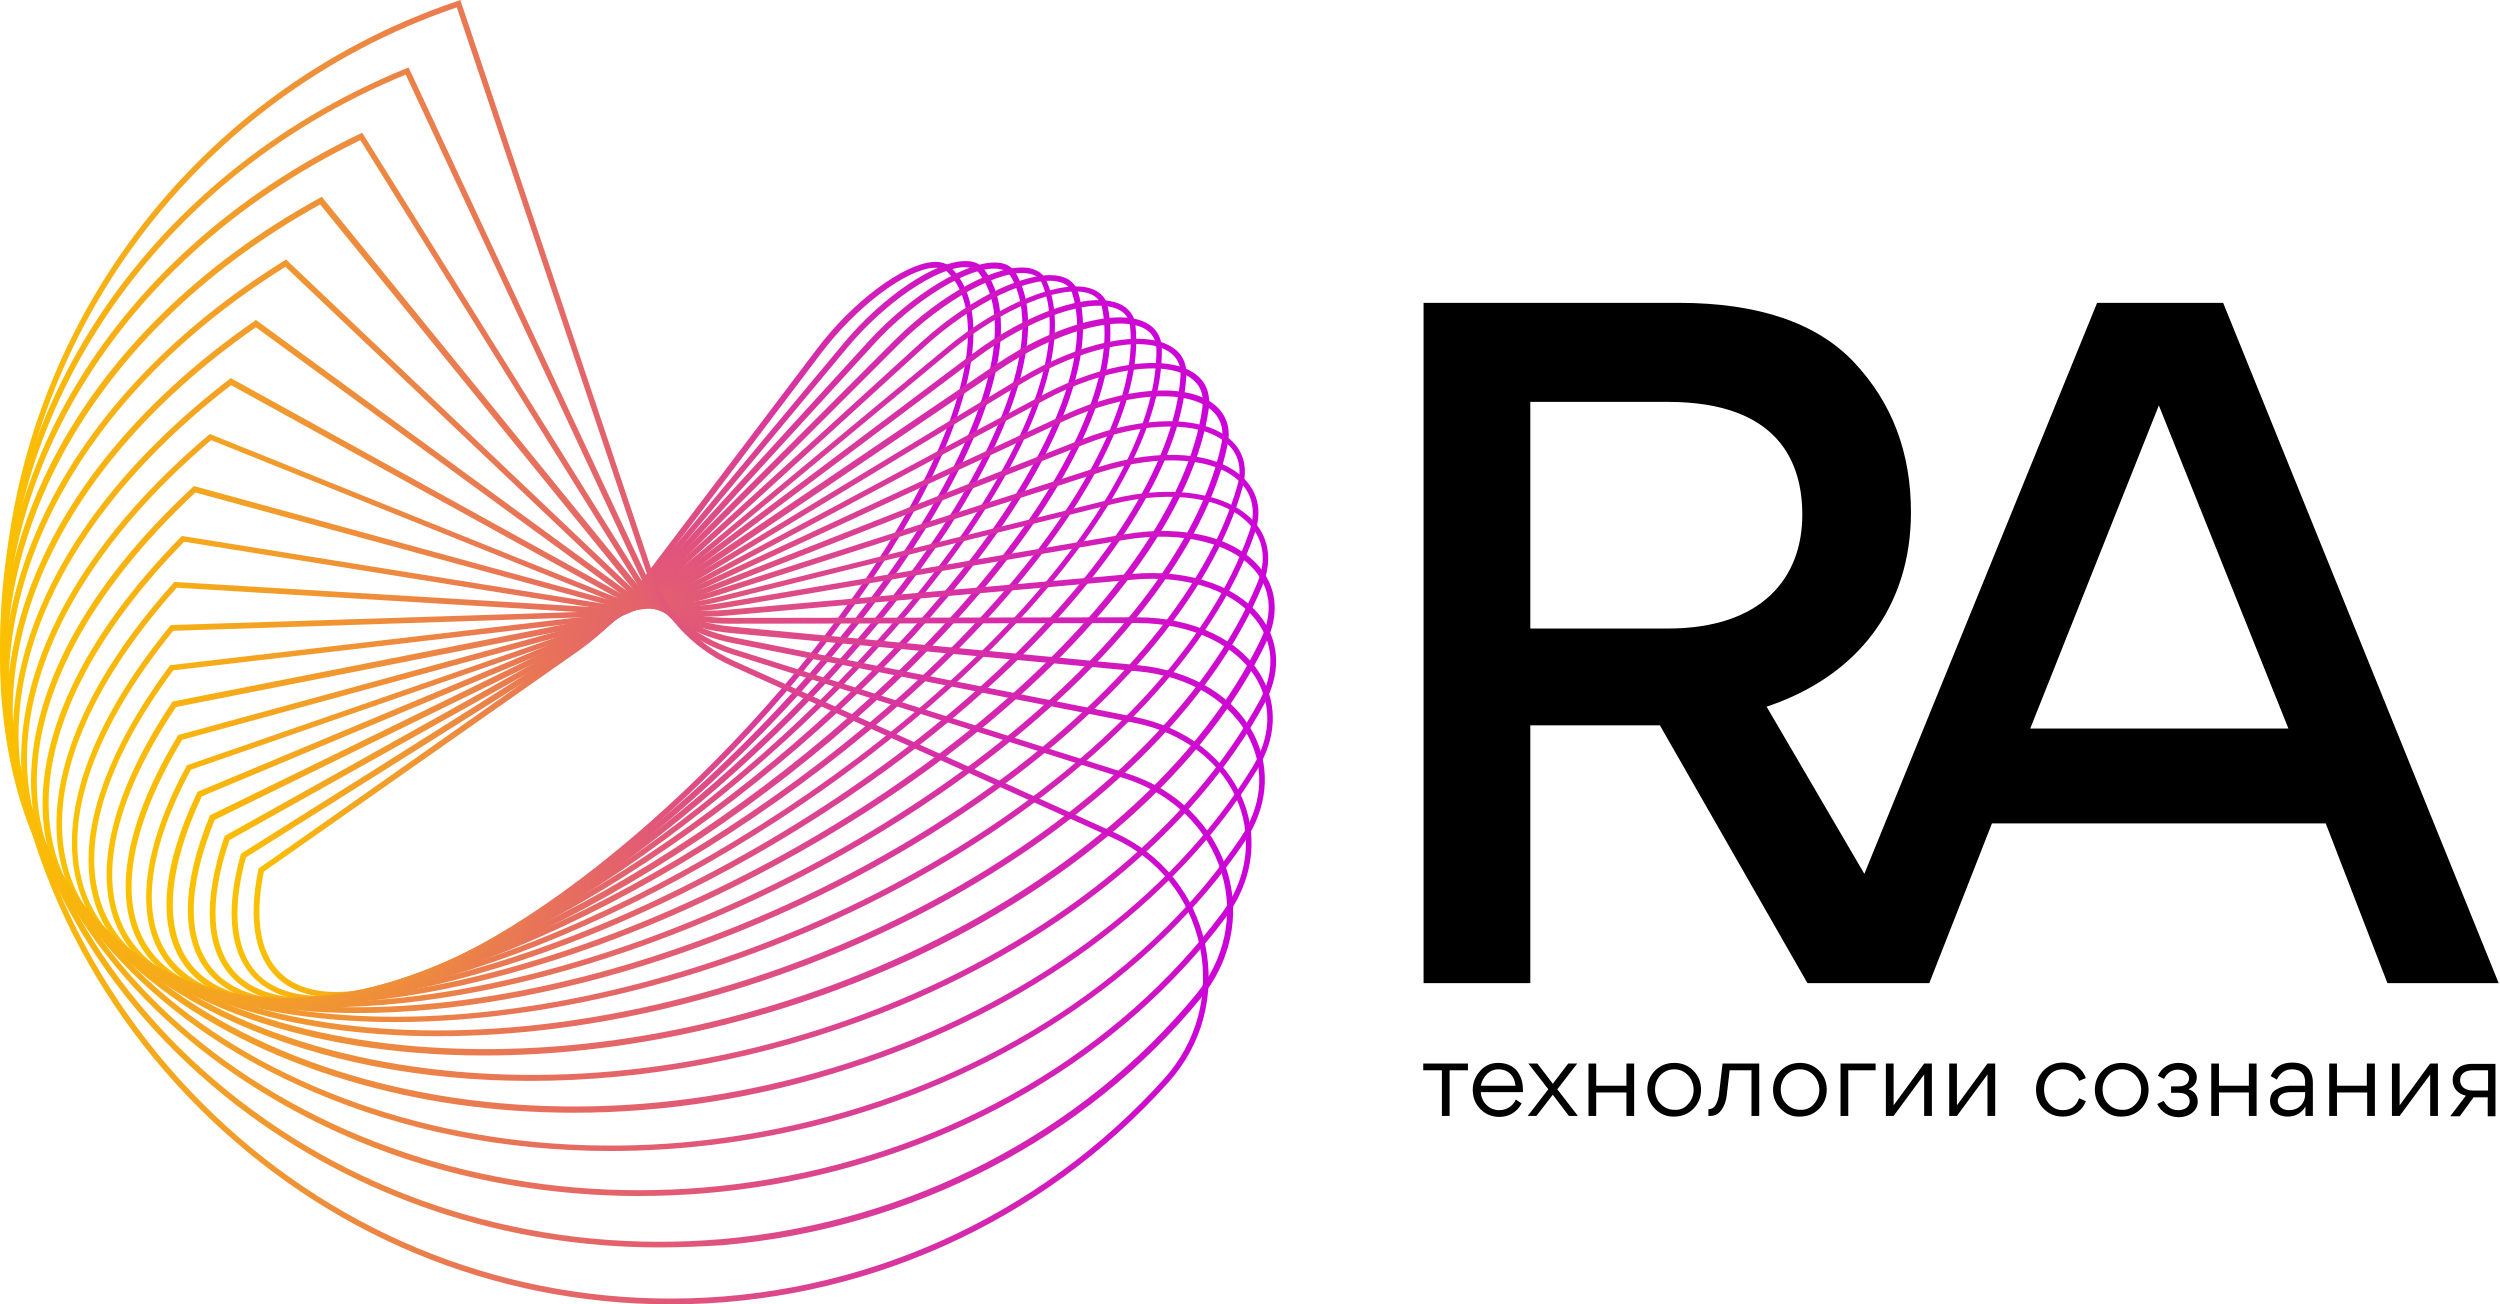<svg width="115" height="60" viewBox="0 0 115 60" fill="none" xmlns="http://www.w3.org/2000/svg">
<path d="M15.466 45.891C14.431 45.891 13.573 45.64 12.938 45.137C11.74 44.19 11.385 42.401 11.887 39.99L11.902 39.946L26.499 29.682C27.535 28.957 28.614 27.907 29.442 26.798L37.591 16.032C39.203 13.902 41.54 12.142 42.915 12.053C43.27 12.024 43.551 12.112 43.743 12.305C45.385 13.917 45.06 17.436 42.856 21.962C38.597 30.688 28.599 40.803 20.569 44.516C18.602 45.432 16.871 45.891 15.466 45.891ZM12.139 40.094C11.666 42.386 12.006 44.057 13.1 44.93C14.52 46.054 17.138 45.817 20.465 44.279C28.451 40.582 38.39 30.525 42.62 21.844C44.779 17.436 45.119 14.02 43.566 12.497C43.433 12.364 43.226 12.305 42.945 12.319C41.643 12.408 39.395 14.124 37.813 16.194L29.664 26.961C28.821 28.085 27.712 29.15 26.662 29.904L12.139 40.094Z" fill="url(#paint0_linear_1_1089)"/>
<path d="M14.742 46.054C13.514 46.054 12.508 45.743 11.813 45.107C10.586 43.998 10.32 41.987 11.074 39.31L11.089 39.266L26.529 29.534C27.623 28.839 28.791 27.804 29.723 26.695L38.789 15.81C40.578 13.65 43.048 11.979 44.438 12.009C44.794 12.009 45.075 12.127 45.252 12.364C46.746 14.272 46.11 18.043 43.522 22.716C38.523 31.753 27.682 41.765 19.356 45.033C17.596 45.714 16.043 46.054 14.742 46.054ZM11.311 39.443C10.616 42.002 10.852 43.895 11.991 44.93C13.337 46.142 15.91 46.098 19.238 44.797C27.505 41.558 38.286 31.59 43.27 22.598C45.799 18.013 46.45 14.346 45.015 12.541C44.897 12.379 44.69 12.305 44.409 12.29C43.122 12.275 40.712 13.902 38.967 16.002L29.901 26.887C28.954 28.026 27.771 29.076 26.647 29.786L11.311 39.443Z" fill="url(#paint1_linear_1_1089)"/>
<path d="M14.076 46.172C12.612 46.172 11.473 45.773 10.704 44.989C9.432 43.702 9.314 41.454 10.32 38.496L10.335 38.452L26.558 29.386C27.712 28.735 28.969 27.73 29.989 26.606L39.972 15.677C41.939 13.532 44.542 11.95 45.917 12.083C46.287 12.112 46.553 12.275 46.716 12.541C48.032 14.73 47.071 18.753 44.098 23.574C38.331 32.891 26.662 42.697 18.084 45.447C16.561 45.935 15.215 46.172 14.076 46.172ZM10.556 38.644C9.595 41.469 9.713 43.599 10.896 44.811C12.183 46.113 14.697 46.261 17.995 45.196C26.514 42.46 38.123 32.699 43.862 23.441C46.79 18.708 47.751 14.789 46.479 12.689C46.361 12.497 46.169 12.393 45.888 12.364C44.601 12.231 42.072 13.769 40.164 15.869L30.182 26.798C29.146 27.937 27.875 28.972 26.691 29.623L10.556 38.644Z" fill="url(#paint2_linear_1_1089)"/>
<path d="M13.514 46.231C11.769 46.231 10.438 45.743 9.595 44.767C8.308 43.273 8.323 40.774 9.64 37.55L9.654 37.505L26.603 29.224C27.816 28.632 29.146 27.656 30.256 26.547L41.141 15.662C43.3 13.502 45.962 12.083 47.352 12.334C47.722 12.408 48.003 12.6 48.136 12.911C49.26 15.41 47.944 19.655 44.557 24.58C37.99 34.119 25.508 43.643 16.738 45.802C15.57 46.083 14.476 46.231 13.514 46.231ZM9.876 37.713C8.619 40.818 8.589 43.199 9.802 44.604C11.03 46.024 13.411 46.349 16.694 45.536C25.42 43.392 37.828 33.912 44.365 24.417C47.692 19.566 48.994 15.41 47.914 13C47.811 12.778 47.618 12.63 47.322 12.586C46.036 12.349 43.418 13.784 41.348 15.839L30.463 26.724C29.324 27.863 27.978 28.854 26.736 29.46L9.876 37.713Z" fill="url(#paint3_linear_1_1089)"/>
<path d="M13.085 46.261C10.97 46.261 9.418 45.654 8.515 44.457C7.214 42.726 7.391 39.975 9.063 36.47L9.077 36.426L26.691 29.061C27.948 28.543 29.354 27.612 30.566 26.502L42.368 15.751C44.66 13.651 47.441 12.349 48.816 12.719C49.201 12.822 49.467 13.059 49.585 13.414C50.472 16.209 48.816 20.69 45.015 25.689C37.65 35.391 24.384 44.516 15.452 46.024C14.594 46.187 13.81 46.261 13.085 46.261ZM9.284 36.633C7.717 39.961 7.525 42.682 8.737 44.294C9.876 45.802 12.183 46.32 15.392 45.773C24.266 44.279 37.458 35.199 44.794 25.526C48.535 20.587 50.191 16.209 49.319 13.488C49.23 13.222 49.038 13.044 48.727 12.97C47.456 12.63 44.734 13.932 42.531 15.943L30.744 26.695C29.516 27.819 28.082 28.765 26.795 29.298L9.284 36.633Z" fill="url(#paint4_linear_1_1089)"/>
<path d="M12.819 46.246C10.261 46.246 8.427 45.492 7.465 44.013C6.179 42.061 6.578 38.94 8.575 35.243L8.604 35.199L26.795 28.898C28.096 28.455 29.575 27.567 30.877 26.502L43.566 15.972C45.991 13.961 48.846 12.807 50.206 13.281C50.62 13.429 50.887 13.71 50.961 14.124C51.611 17.23 49.556 21.918 45.341 26.976C37.162 36.796 23.142 45.418 14.106 46.202C13.647 46.217 13.218 46.246 12.819 46.246ZM8.782 35.406C6.844 38.999 6.46 42.002 7.687 43.865C8.752 45.477 10.956 46.187 14.076 45.921C23.053 45.137 36.985 36.559 45.134 26.783C49.304 21.785 51.33 17.185 50.694 14.153C50.635 13.843 50.428 13.621 50.103 13.503C48.831 13.059 46.08 14.198 43.729 16.15L31.039 26.68C29.723 27.774 28.2 28.662 26.884 29.12L8.782 35.406Z" fill="url(#paint5_linear_1_1089)"/>
<path d="M12.73 46.202C9.625 46.202 7.436 45.24 6.415 43.436C5.158 41.203 5.78 37.801 8.175 33.853L8.205 33.808L26.869 28.706C28.2 28.336 29.753 27.538 31.143 26.488L44.705 16.298C47.278 14.361 50.133 13.384 51.493 13.976C51.922 14.168 52.188 14.508 52.233 14.982C52.602 18.398 50.147 23.278 45.518 28.351C36.512 38.201 21.811 46.202 12.73 46.202ZM8.382 34.03C6.061 37.875 5.454 41.173 6.652 43.303C7.613 45.019 9.713 45.935 12.73 45.935C21.737 45.935 36.364 37.964 45.326 28.159C49.911 23.145 52.336 18.354 51.981 14.996C51.937 14.627 51.745 14.361 51.39 14.213C50.133 13.665 47.322 14.656 44.867 16.505L31.306 26.695C29.886 27.759 28.304 28.573 26.943 28.957L8.382 34.03Z" fill="url(#paint6_linear_1_1089)"/>
<path d="M12.893 46.172C12.375 46.172 11.858 46.142 11.37 46.098C8.382 45.817 6.327 44.649 5.424 42.726C4.227 40.182 5.114 36.485 7.909 32.315L7.939 32.27L26.987 28.514C28.348 28.248 29.96 27.523 31.439 26.517L45.829 16.756C48.491 14.952 51.389 14.153 52.721 14.848C53.179 15.085 53.43 15.499 53.445 16.032C53.519 19.759 50.65 24.802 45.592 29.86C36.304 39.162 22.048 46.172 12.893 46.172ZM8.101 32.522C5.365 36.589 4.508 40.182 5.661 42.623C6.534 44.457 8.515 45.566 11.399 45.847C20.362 46.705 35.624 39.458 45.415 29.697C50.428 24.698 53.253 19.729 53.194 16.061C53.179 15.617 52.987 15.292 52.617 15.1C51.375 14.464 48.535 15.277 45.991 16.993L31.601 26.754C30.108 27.774 28.451 28.514 27.061 28.78L8.101 32.522Z" fill="url(#paint7_linear_1_1089)"/>
<path d="M13.292 46.172C12.124 46.172 11.03 46.069 10.024 45.876C7.184 45.3 5.262 43.924 4.478 41.868C3.369 38.984 4.552 35.006 7.791 30.643L7.82 30.599L27.12 28.336C28.496 28.174 30.167 27.538 31.72 26.606L46.908 17.407C49.674 15.736 52.528 15.129 53.874 15.943C54.377 16.239 54.614 16.727 54.569 17.333C54.318 21.385 51.02 26.561 45.548 31.546C36.097 40.138 22.491 46.172 13.292 46.172ZM7.968 30.836C4.803 35.095 3.65 38.984 4.729 41.765C5.484 43.732 7.332 45.048 10.083 45.61C18.942 47.385 34.781 40.981 45.37 31.338C50.798 26.399 54.051 21.282 54.303 17.303C54.333 16.786 54.14 16.401 53.726 16.15C52.499 15.396 49.689 16.017 47.041 17.614L31.853 26.813C30.27 27.774 28.555 28.41 27.15 28.588L7.968 30.836Z" fill="url(#paint8_linear_1_1089)"/>
<path d="M14.017 46.202C12.05 46.202 10.261 45.965 8.723 45.477C6.016 44.619 4.241 43.007 3.591 40.803C2.629 37.565 4.123 33.305 7.82 28.795L7.865 28.75L27.298 28.129C28.673 28.085 30.404 27.567 32.03 26.695L47.958 18.176C50.754 16.682 53.623 16.268 54.939 17.17C55.471 17.54 55.693 18.102 55.604 18.797C54.998 23.145 51.271 28.44 45.385 33.32C35.92 41.129 23.127 46.202 14.017 46.202ZM7.968 29.017C4.374 33.438 2.896 37.594 3.827 40.73C4.448 42.83 6.164 44.383 8.782 45.225C17.448 47.991 33.776 42.549 45.178 33.113C51.02 28.277 54.717 23.042 55.309 18.753C55.397 18.146 55.205 17.688 54.761 17.377C53.549 16.534 50.739 16.963 48.062 18.398L32.134 26.916C30.477 27.804 28.703 28.336 27.283 28.381L7.968 29.017Z" fill="url(#paint9_linear_1_1089)"/>
<path d="M15.052 46.335C12.124 46.335 9.521 45.891 7.436 44.93C4.877 43.761 3.265 41.913 2.762 39.547C2.008 35.923 3.857 31.398 7.983 26.813L8.027 26.769L27.446 27.937C28.821 28.026 30.581 27.612 32.282 26.828L48.905 19.108C51.73 17.792 54.584 17.584 55.856 18.605C56.418 19.063 56.64 19.714 56.462 20.498C55.486 25.142 51.301 30.525 45.015 35.243C35.787 42.164 23.955 46.335 15.052 46.335ZM8.131 27.035C4.093 31.546 2.274 35.968 3.014 39.502C3.487 41.78 5.055 43.569 7.539 44.693C15.925 48.509 32.666 44.176 44.838 35.036C51.079 30.348 55.22 25.023 56.181 20.439C56.329 19.744 56.151 19.197 55.663 18.812C54.466 17.866 51.73 18.087 48.993 19.344L32.37 27.064C30.64 27.863 28.821 28.277 27.416 28.203L8.131 27.035Z" fill="url(#paint10_linear_1_1089)"/>
<path d="M16.442 46.601C12.375 46.601 8.811 45.832 6.194 44.235C3.783 42.756 2.334 40.626 2.023 38.082C1.535 34.074 3.768 29.327 8.323 24.698L8.368 24.654L27.608 27.745C28.969 27.966 30.759 27.686 32.518 27.005L49.748 20.217C52.602 19.093 55.368 19.093 56.61 20.232C57.217 20.779 57.409 21.533 57.157 22.421C55.782 27.36 51.153 32.788 44.468 37.298C35.683 43.244 24.961 46.601 16.442 46.601ZM8.471 24.92C4.005 29.475 1.816 34.134 2.304 38.038C2.6 40.508 4.005 42.563 6.341 43.998C14.372 48.923 31.409 45.802 44.335 37.062C50.961 32.581 55.545 27.212 56.921 22.332C57.142 21.548 56.98 20.882 56.447 20.409C55.264 19.344 52.617 19.359 49.851 20.453L32.622 27.242C30.818 27.952 28.984 28.233 27.579 27.996L8.471 24.92Z" fill="url(#paint11_linear_1_1089)"/>
<path d="M18.173 47.015C12.804 47.015 8.131 45.817 5.04 43.333C2.777 41.513 1.535 39.088 1.431 36.322C1.284 31.93 3.916 26.99 8.87 22.406L8.93 22.361L27.83 27.538C29.161 27.907 30.966 27.774 32.77 27.197L50.517 21.489C53.386 20.572 56.033 20.779 57.246 22.036C57.897 22.701 58.059 23.574 57.705 24.565C55.9 29.785 50.813 35.213 43.773 39.472C35.609 44.412 26.115 47.015 18.173 47.015ZM8.989 22.657C4.138 27.183 1.55 32.033 1.698 36.322C1.786 39.014 2.999 41.365 5.203 43.14C12.775 49.233 30.019 47.474 43.655 39.236C50.65 35.006 55.693 29.623 57.468 24.461C57.779 23.574 57.631 22.79 57.069 22.199C55.93 21.03 53.342 20.853 50.606 21.725L32.859 27.434C30.995 28.026 29.146 28.159 27.756 27.774L8.989 22.657Z" fill="url(#paint12_linear_1_1089)"/>
<path d="M20.155 47.666C13.337 47.666 7.421 45.876 3.96 42.282C1.86 40.093 0.825 37.328 0.988 34.311C1.239 29.564 4.301 24.491 9.595 20.01L9.654 19.965L28.037 27.36C29.339 27.878 31.143 27.922 32.992 27.463L51.168 22.953C53.978 22.258 56.551 22.687 57.719 24.032C58.4 24.816 58.518 25.852 58.074 26.931C55.826 32.403 50.295 37.801 42.901 41.75C35.535 45.684 27.342 47.666 20.155 47.666ZM9.713 20.246C4.508 24.668 1.505 29.667 1.254 34.311C1.106 37.254 2.097 39.946 4.153 42.09C11.163 49.396 28.481 49.13 42.782 41.498C50.118 37.579 55.605 32.226 57.838 26.813C58.252 25.807 58.148 24.905 57.527 24.18C56.418 22.894 53.948 22.509 51.242 23.175L33.066 27.685C31.158 28.159 29.294 28.114 27.949 27.582L9.713 20.246Z" fill="url(#paint13_linear_1_1089)"/>
<path d="M22.269 48.553C13.914 48.553 6.652 45.98 2.984 41.025C-2.029 34.237 1.002 24.772 10.541 17.451L10.616 17.392L28.289 27.153C29.531 27.833 31.32 28.055 33.214 27.73L51.715 24.58C54.495 24.106 56.921 24.728 58.045 26.221C58.755 27.153 58.828 28.336 58.252 29.534C55.53 35.243 49.556 40.567 41.85 44.146C35.402 47.104 28.525 48.553 22.269 48.553ZM10.63 17.718C1.269 24.935 -1.719 34.222 3.191 40.863C6.238 44.974 11.932 47.562 19.238 48.139C26.558 48.716 34.544 47.207 41.717 43.88C49.363 40.33 55.309 35.05 58 29.401C58.533 28.277 58.474 27.227 57.823 26.369C56.773 24.994 54.392 24.387 51.744 24.831L33.243 27.981C31.306 28.307 29.442 28.085 28.155 27.375L10.63 17.718Z" fill="url(#paint14_linear_1_1089)"/>
<path d="M24.384 49.721C14.476 49.721 5.809 46.113 2.112 39.561C-2.296 31.753 1.564 21.785 11.695 14.774L11.769 14.715L28.525 26.961C29.708 27.819 31.468 28.218 33.376 28.055L52.085 26.399C54.776 26.162 57.098 27.005 58.148 28.588C58.873 29.697 58.888 31.028 58.178 32.344C54.968 38.275 48.55 43.466 40.564 46.601C35.18 48.716 29.605 49.721 24.384 49.721ZM11.769 15.056C1.816 21.977 -1.97 31.767 2.348 39.443C5.025 44.19 10.482 47.533 17.7 48.849C24.946 50.165 33.021 49.293 40.46 46.364C48.387 43.244 54.761 38.097 57.941 32.226C58.607 30.998 58.607 29.756 57.926 28.735C56.935 27.227 54.702 26.428 52.114 26.665L33.406 28.321C31.439 28.499 29.605 28.085 28.377 27.183L11.769 15.056Z" fill="url(#paint15_linear_1_1089)"/>
<path d="M26.41 51.186C22.817 51.186 19.312 50.698 16.014 49.707C8.856 47.577 3.65 43.377 1.372 37.905C-2.325 29.031 2.378 18.62 13.071 11.994L13.159 11.935L28.791 26.784C29.886 27.834 31.616 28.41 33.524 28.425L52.306 28.395H52.321C54.895 28.395 57.098 29.445 58.045 31.146C58.784 32.462 58.71 33.956 57.838 35.391C54.126 41.499 47.278 46.527 39.041 49.16C34.9 50.505 30.611 51.186 26.41 51.186ZM13.13 12.275C2.6 18.827 -2.014 29.076 1.624 37.801C3.872 43.2 9.018 47.326 16.102 49.441C23.201 51.556 31.32 51.363 38.981 48.908C47.16 46.291 53.948 41.306 57.631 35.258C58.444 33.912 58.518 32.507 57.823 31.279C56.906 29.667 54.806 28.662 52.321 28.662H52.306L33.524 28.691H33.509C31.542 28.691 29.753 28.07 28.614 26.976L13.13 12.275Z" fill="url(#paint16_linear_1_1089)"/>
<path d="M28.082 52.946C23.275 52.946 18.572 52.029 14.342 50.195C7.392 47.207 2.585 42.179 0.781 36.041C-2.133 26.088 3.458 15.277 14.697 9.11L14.801 9.051L29.087 26.606C30.093 27.833 31.749 28.647 33.657 28.824L52.351 30.599C54.85 30.836 56.876 32.078 57.749 33.927C58.459 35.435 58.296 37.165 57.276 38.689C53.046 44.959 45.784 49.736 37.355 51.822C34.278 52.576 31.158 52.946 28.082 52.946ZM14.727 9.406C3.679 15.514 -1.822 26.177 1.047 35.982C2.822 42.046 7.584 47.015 14.461 49.973C21.338 52.931 29.457 53.508 37.295 51.57C45.666 49.514 52.868 44.767 57.054 38.556C58.03 37.106 58.193 35.509 57.512 34.06C56.684 32.3 54.747 31.102 52.336 30.88L33.613 29.12C31.646 28.943 29.916 28.085 28.866 26.798L14.727 9.406Z" fill="url(#paint17_linear_1_1089)"/>
<path d="M29.398 55.016C23.423 55.016 17.611 53.508 12.627 50.579C5.972 46.69 1.609 40.789 0.367 33.971C-1.66 22.938 4.848 11.757 16.561 6.152L16.664 6.108L29.368 26.473C30.256 27.907 31.853 28.942 33.716 29.312L52.203 32.98C54.584 33.453 56.447 34.917 57.217 36.899C57.897 38.659 57.586 40.582 56.403 42.179C51.641 48.568 43.995 53.049 35.417 54.513C33.406 54.853 31.394 55.016 29.398 55.016ZM16.576 6.448C5.025 12.024 -1.379 23.056 0.618 33.941C1.86 40.67 6.164 46.512 12.76 50.357C19.356 54.217 27.387 55.593 35.373 54.247C43.891 52.812 51.478 48.346 56.196 42.016C57.335 40.493 57.616 38.659 56.98 36.988C56.255 35.095 54.451 33.69 52.158 33.246L33.672 29.578C31.735 29.194 30.078 28.114 29.146 26.621L16.576 6.448Z" fill="url(#paint18_linear_1_1089)"/>
<path d="M30.33 57.382C23.231 57.382 16.413 55.105 10.882 50.845C4.596 45.995 0.766 39.206 0.115 31.723C-0.95 19.581 6.519 8.104 18.676 3.15L18.794 3.106L18.853 3.224L29.679 26.369C30.448 28.011 31.942 29.283 33.761 29.86L51.863 35.583C54.111 36.293 55.826 37.979 56.462 40.108C57.069 42.12 56.61 44.249 55.235 45.921C49.94 52.383 41.925 56.525 33.243 57.279C32.267 57.338 31.306 57.382 30.33 57.382ZM18.661 3.431C6.682 8.371 -0.669 19.714 0.381 31.693C1.032 39.103 4.818 45.832 11.044 50.638C17.271 55.445 25.154 57.693 33.214 56.998C41.821 56.243 49.763 52.132 55.028 45.728C56.344 44.116 56.773 42.09 56.196 40.168C55.59 38.127 53.933 36.515 51.774 35.819L33.672 30.096C31.764 29.49 30.226 28.174 29.428 26.473L18.661 3.431Z" fill="url(#paint19_linear_1_1089)"/>
<path d="M30.862 60C22.698 60 14.979 56.791 9.137 50.949C3.295 45.107 0.086 37.387 0.086 29.224C0.086 15.987 8.516 4.259 21.057 0.044L21.175 0L29.975 26.221C30.596 28.07 31.971 29.593 33.746 30.392L51.286 38.304C53.445 39.28 54.954 41.158 55.442 43.466C55.915 45.758 55.309 48.05 53.756 49.781C47.914 56.288 39.573 60 30.862 60ZM21.012 0.34C8.649 4.555 0.337 16.15 0.337 29.224C0.337 37.313 3.532 44.959 9.314 50.757C15.097 56.554 22.758 59.734 30.862 59.734C39.499 59.734 47.781 56.036 53.564 49.603C55.057 47.932 55.649 45.728 55.19 43.525C54.717 41.292 53.268 39.472 51.183 38.541L33.642 30.628C31.794 29.8 30.374 28.218 29.723 26.295L21.012 0.34Z" fill="url(#paint20_linear_1_1089)"/>
<path d="M66.682 51.333H66.327V49.233H65.469V48.923H67.525V49.233H66.682V51.333Z" fill="black"/>
<path d="M68.116 50.239C68.131 50.475 68.22 50.668 68.382 50.831C68.545 50.993 68.737 51.067 68.974 51.067C69.314 51.067 69.595 50.875 69.728 50.579L69.995 50.757C69.787 51.156 69.403 51.378 68.974 51.378C68.634 51.378 68.338 51.259 68.102 51.023C67.865 50.786 67.747 50.475 67.747 50.135C67.747 49.795 67.865 49.514 68.087 49.263C68.309 49.011 68.59 48.893 68.915 48.893C69.27 48.893 69.551 49.011 69.758 49.233C69.95 49.47 70.054 49.751 70.054 50.121C70.054 50.18 70.054 50.209 70.054 50.239H68.116ZM69.714 49.943C69.669 49.499 69.388 49.189 68.93 49.189C68.723 49.189 68.545 49.263 68.397 49.411C68.249 49.559 68.161 49.736 68.116 49.943H69.714Z" fill="black"/>
<path d="M72.553 48.923L71.636 50.106L72.582 51.333H72.168L71.429 50.357L70.675 51.333H70.275L71.222 50.106L70.305 48.923H70.719L71.429 49.854L72.139 48.923H72.553Z" fill="black"/>
<path d="M74.816 48.923H75.171V51.333H74.816V50.254H73.425V51.333H73.071V48.923H73.425V49.943H74.816V48.923Z" fill="black"/>
<path d="M76.132 51.008C75.895 50.771 75.777 50.475 75.777 50.135C75.777 49.78 75.895 49.485 76.132 49.248C76.369 49.011 76.665 48.893 77.019 48.893C77.36 48.893 77.655 49.011 77.892 49.248C78.129 49.485 78.247 49.78 78.247 50.121C78.247 50.475 78.129 50.771 77.892 51.008C77.655 51.245 77.359 51.363 77.005 51.363C76.679 51.378 76.369 51.245 76.132 51.008ZM77.655 50.786C77.818 50.609 77.907 50.387 77.907 50.135C77.907 49.884 77.818 49.647 77.655 49.47C77.493 49.292 77.271 49.189 77.019 49.189C76.768 49.189 76.561 49.278 76.383 49.455C76.221 49.633 76.132 49.854 76.132 50.106C76.132 50.357 76.206 50.594 76.383 50.771C76.546 50.949 76.768 51.052 77.019 51.052C77.286 51.067 77.493 50.978 77.655 50.786Z" fill="black"/>
<path d="M79.563 49.233L79.43 50.387C79.401 50.653 79.312 50.89 79.179 51.067C79.046 51.259 78.853 51.348 78.602 51.333H78.587V51.023C78.735 51.023 78.853 50.949 78.927 50.816C79.001 50.668 79.06 50.505 79.075 50.328L79.238 48.923H80.924V51.333H80.569V49.233H79.563Z" fill="black"/>
<path d="M81.915 51.008C81.678 50.771 81.56 50.475 81.56 50.135C81.56 49.78 81.678 49.485 81.915 49.248C82.151 49.011 82.447 48.893 82.802 48.893C83.142 48.893 83.438 49.011 83.675 49.248C83.911 49.485 84.03 49.78 84.03 50.121C84.03 50.475 83.911 50.771 83.675 51.008C83.438 51.245 83.142 51.363 82.787 51.363C82.447 51.378 82.151 51.245 81.915 51.008ZM83.438 50.786C83.601 50.609 83.689 50.387 83.689 50.135C83.689 49.884 83.601 49.647 83.438 49.47C83.275 49.292 83.053 49.189 82.802 49.189C82.551 49.189 82.344 49.278 82.166 49.455C82.004 49.633 81.915 49.854 81.915 50.106C81.915 50.357 81.989 50.594 82.166 50.771C82.329 50.949 82.551 51.052 82.802 51.052C83.053 51.067 83.275 50.978 83.438 50.786Z" fill="black"/>
<path d="M84.665 51.333V48.923H86.278V49.233H85.02V51.333H84.665Z" fill="black"/>
<path d="M87.106 48.923V50.845L88.511 48.923H88.866V51.333H88.511V49.425L87.106 51.333H86.751V48.923H87.106Z" fill="black"/>
<path d="M90.019 48.923V50.845L91.424 48.923H91.779V51.333H91.424V49.425L90.019 51.333H89.664V48.923H90.019Z" fill="black"/>
<path d="M94.264 50.786C94.426 50.964 94.633 51.067 94.885 51.067C95.254 51.067 95.506 50.89 95.639 50.52L95.95 50.653C95.802 51.067 95.417 51.363 94.885 51.363C94.545 51.363 94.249 51.245 94.012 51.008C93.775 50.771 93.657 50.476 93.657 50.121C93.657 49.781 93.775 49.47 94.012 49.233C94.249 48.997 94.545 48.878 94.885 48.878C95.432 48.878 95.802 49.174 95.95 49.588L95.639 49.721C95.535 49.426 95.284 49.189 94.885 49.189C94.633 49.189 94.426 49.278 94.264 49.455C94.101 49.633 94.027 49.855 94.027 50.106C94.027 50.372 94.101 50.594 94.264 50.786Z" fill="black"/>
<path d="M96.719 51.008C96.482 50.771 96.364 50.475 96.364 50.135C96.364 49.78 96.482 49.485 96.719 49.248C96.955 49.011 97.251 48.893 97.606 48.893C97.946 48.893 98.242 49.011 98.479 49.248C98.715 49.485 98.834 49.78 98.834 50.121C98.834 50.475 98.715 50.771 98.479 51.008C98.242 51.245 97.946 51.363 97.591 51.363C97.251 51.378 96.955 51.245 96.719 51.008ZM98.242 50.786C98.405 50.609 98.493 50.387 98.493 50.135C98.493 49.884 98.405 49.647 98.242 49.47C98.079 49.292 97.858 49.189 97.606 49.189C97.355 49.189 97.148 49.278 96.97 49.455C96.807 49.633 96.719 49.854 96.719 50.106C96.719 50.357 96.793 50.594 96.97 50.771C97.133 50.949 97.355 51.052 97.606 51.052C97.858 51.067 98.064 50.978 98.242 50.786Z" fill="black"/>
<path d="M99.233 50.786L99.529 50.638C99.677 50.919 99.898 51.067 100.194 51.067C100.52 51.067 100.727 50.89 100.727 50.668C100.727 50.416 100.549 50.269 100.209 50.269H99.869V49.973H100.209C100.534 49.973 100.697 49.825 100.697 49.588C100.697 49.396 100.505 49.204 100.194 49.204C99.913 49.204 99.691 49.337 99.543 49.633L99.263 49.485C99.44 49.1 99.795 48.893 100.209 48.893C100.446 48.893 100.653 48.952 100.815 49.085C100.978 49.218 101.052 49.366 101.052 49.559C101.052 49.81 100.919 49.987 100.667 50.106C100.948 50.194 101.096 50.387 101.096 50.683C101.096 50.875 101.008 51.052 100.845 51.185C100.682 51.319 100.46 51.392 100.209 51.392C99.765 51.378 99.41 51.156 99.233 50.786Z" fill="black"/>
<path d="M103.448 48.923H103.803V51.333H103.448V50.254H102.072V51.333H101.718V48.923H102.072V49.943H103.448V48.923Z" fill="black"/>
<path d="M106.036 49.943V49.781C106.036 49.381 105.829 49.189 105.429 49.189C105.119 49.189 104.882 49.352 104.734 49.662L104.453 49.5C104.631 49.086 104.956 48.878 105.444 48.878C105.888 48.878 106.184 49.041 106.317 49.381C106.361 49.5 106.391 49.633 106.391 49.781V51.333H106.051V50.904C105.858 51.215 105.577 51.363 105.237 51.363C105.001 51.363 104.794 51.289 104.646 51.171C104.498 51.038 104.424 50.86 104.424 50.668V50.638C104.424 50.402 104.513 50.224 104.705 50.121C104.897 50.002 105.119 49.943 105.37 49.943H106.036ZM106.036 50.239H105.37C105.089 50.239 104.794 50.328 104.779 50.638C104.779 50.904 105.001 51.067 105.296 51.067C105.518 51.067 105.696 50.993 105.829 50.86C105.962 50.727 106.036 50.55 106.036 50.328V50.239Z" fill="black"/>
<path d="M108.89 48.923H109.245V51.333H108.89V50.254H107.5V51.333H107.145V48.923H107.5V49.943H108.875V48.923H108.89Z" fill="black"/>
<path d="M110.384 48.923V50.845L111.789 48.923H112.144V51.333H111.789V49.425L110.384 51.333H110.029V48.923H110.384Z" fill="black"/>
<path d="M112.721 51.333L113.431 50.402C113.061 50.313 112.824 50.062 112.824 49.677C112.824 49.47 112.898 49.307 113.046 49.159C113.194 49.011 113.431 48.938 113.726 48.938H114.791V51.348H114.436V50.476H113.786L113.15 51.348H112.721V51.333ZM114.436 49.233H113.741C113.416 49.233 113.164 49.381 113.164 49.692C113.164 49.958 113.371 50.165 113.756 50.165H114.451V49.233H114.436Z" fill="black"/>
<path d="M102.265 13.931H96.467L85.76 40.197L81.264 32.507C85.464 31.102 87.904 27.907 87.904 23.559C87.904 20.808 87.032 18.531 85.302 16.682C83.586 14.848 80.865 13.931 77.227 13.931H65.484V45.225H70.394V33.364H76.354L83.142 45.225H83.719H88.688H88.747L91.631 37.875H106.983L109.822 45.225H114.939L102.265 13.931ZM70.394 28.913V18.486H76.709C81.826 18.486 82.906 21.282 82.906 23.677C82.906 26.561 81.072 28.913 76.709 28.913H70.394ZM93.391 33.512L99.307 18.649L105.267 33.512H93.391Z" fill="black"/>
<defs>
<linearGradient id="paint0_linear_1_1089" x1="11.664" y1="28.974" x2="44.787" y2="28.974" gradientUnits="userSpaceOnUse">
<stop stop-color="#FBC100"/>
<stop offset="0.997" stop-color="#CC03D8"/>
</linearGradient>
<linearGradient id="paint1_linear_1_1089" x1="10.658" y1="29.032" x2="46.03" y2="29.032" gradientUnits="userSpaceOnUse">
<stop stop-color="#FBC100"/>
<stop offset="0.997" stop-color="#CC03D8"/>
</linearGradient>
<linearGradient id="paint2_linear_1_1089" x1="9.65" y1="29.134" x2="47.289" y2="29.134" gradientUnits="userSpaceOnUse">
<stop stop-color="#FBC100"/>
<stop offset="0.997" stop-color="#CC03D8"/>
</linearGradient>
<linearGradient id="paint3_linear_1_1089" x1="8.648" y1="29.27" x2="48.553" y2="29.27" gradientUnits="userSpaceOnUse">
<stop stop-color="#FBC100"/>
<stop offset="0.997" stop-color="#CC03D8"/>
</linearGradient>
<linearGradient id="paint4_linear_1_1089" x1="7.661" y1="29.456" x2="49.813" y2="29.456" gradientUnits="userSpaceOnUse">
<stop stop-color="#FBC100"/>
<stop offset="0.997" stop-color="#CC03D8"/>
</linearGradient>
<linearGradient id="paint5_linear_1_1089" x1="6.715" y1="29.7" x2="51.057" y2="29.7" gradientUnits="userSpaceOnUse">
<stop stop-color="#FBC100"/>
<stop offset="0.997" stop-color="#CC03D8"/>
</linearGradient>
<linearGradient id="paint6_linear_1_1089" x1="5.788" y1="30.007" x2="52.275" y2="30.007" gradientUnits="userSpaceOnUse">
<stop stop-color="#FBC100"/>
<stop offset="0.997" stop-color="#CC03D8"/>
</linearGradient>
<linearGradient id="paint7_linear_1_1089" x1="4.903" y1="30.395" x2="53.456" y2="30.395" gradientUnits="userSpaceOnUse">
<stop stop-color="#FBC100"/>
<stop offset="0.997" stop-color="#CC03D8"/>
</linearGradient>
<linearGradient id="paint8_linear_1_1089" x1="4.071" y1="30.867" x2="54.578" y2="30.867" gradientUnits="userSpaceOnUse">
<stop stop-color="#FBC100"/>
<stop offset="0.997" stop-color="#CC03D8"/>
</linearGradient>
<linearGradient id="paint9_linear_1_1089" x1="3.3" y1="31.448" x2="55.6" y2="31.448" gradientUnits="userSpaceOnUse">
<stop stop-color="#FBC100"/>
<stop offset="0.997" stop-color="#CC03D8"/>
</linearGradient>
<linearGradient id="paint10_linear_1_1089" x1="2.598" y1="32.149" x2="56.505" y2="32.149" gradientUnits="userSpaceOnUse">
<stop stop-color="#FBC100"/>
<stop offset="0.997" stop-color="#CC03D8"/>
</linearGradient>
<linearGradient id="paint11_linear_1_1089" x1="1.972" y1="32.98" x2="57.277" y2="32.98" gradientUnits="userSpaceOnUse">
<stop stop-color="#FBC100"/>
<stop offset="0.997" stop-color="#CC03D8"/>
</linearGradient>
<linearGradient id="paint12_linear_1_1089" x1="1.429" y1="33.968" x2="57.9" y2="33.968" gradientUnits="userSpaceOnUse">
<stop stop-color="#FBC100"/>
<stop offset="0.997" stop-color="#CC03D8"/>
</linearGradient>
<linearGradient id="paint13_linear_1_1089" x1="0.972" y1="33.802" x2="58.351" y2="33.802" gradientUnits="userSpaceOnUse">
<stop stop-color="#FBC100"/>
<stop offset="0.997" stop-color="#CC03D8"/>
</linearGradient>
<linearGradient id="paint14_linear_1_1089" x1="0.587" y1="32.975" x2="58.624" y2="32.975" gradientUnits="userSpaceOnUse">
<stop stop-color="#FBC100"/>
<stop offset="0.997" stop-color="#CC03D8"/>
</linearGradient>
<linearGradient id="paint15_linear_1_1089" x1="0.313" y1="32.226" x2="58.699" y2="32.226" gradientUnits="userSpaceOnUse">
<stop stop-color="#FBC100"/>
<stop offset="0.997" stop-color="#CC03D8"/>
</linearGradient>
<linearGradient id="paint16_linear_1_1089" x1="0.127" y1="31.565" x2="58.56" y2="31.565" gradientUnits="userSpaceOnUse">
<stop stop-color="#FBC100"/>
<stop offset="0.997" stop-color="#CC03D8"/>
</linearGradient>
<linearGradient id="paint17_linear_1_1089" x1="0.025" y1="31.013" x2="58.186" y2="31.013" gradientUnits="userSpaceOnUse">
<stop stop-color="#FBC100"/>
<stop offset="0.997" stop-color="#CC03D8"/>
</linearGradient>
<linearGradient id="paint18_linear_1_1089" x1="-0.005" y1="30.567" x2="57.58" y2="30.567" gradientUnits="userSpaceOnUse">
<stop stop-color="#FBC100"/>
<stop offset="0.997" stop-color="#CC03D8"/>
</linearGradient>
<linearGradient id="paint19_linear_1_1089" x1="0.021" y1="30.231" x2="56.722" y2="30.231" gradientUnits="userSpaceOnUse">
<stop stop-color="#FBC100"/>
<stop offset="0.997" stop-color="#CC03D8"/>
</linearGradient>
<linearGradient id="paint20_linear_1_1089" x1="0.078" y1="30.007" x2="55.604" y2="30.007" gradientUnits="userSpaceOnUse">
<stop stop-color="#FBC100"/>
<stop offset="0.997" stop-color="#CC03D8"/>
</linearGradient>
</defs>
</svg>
